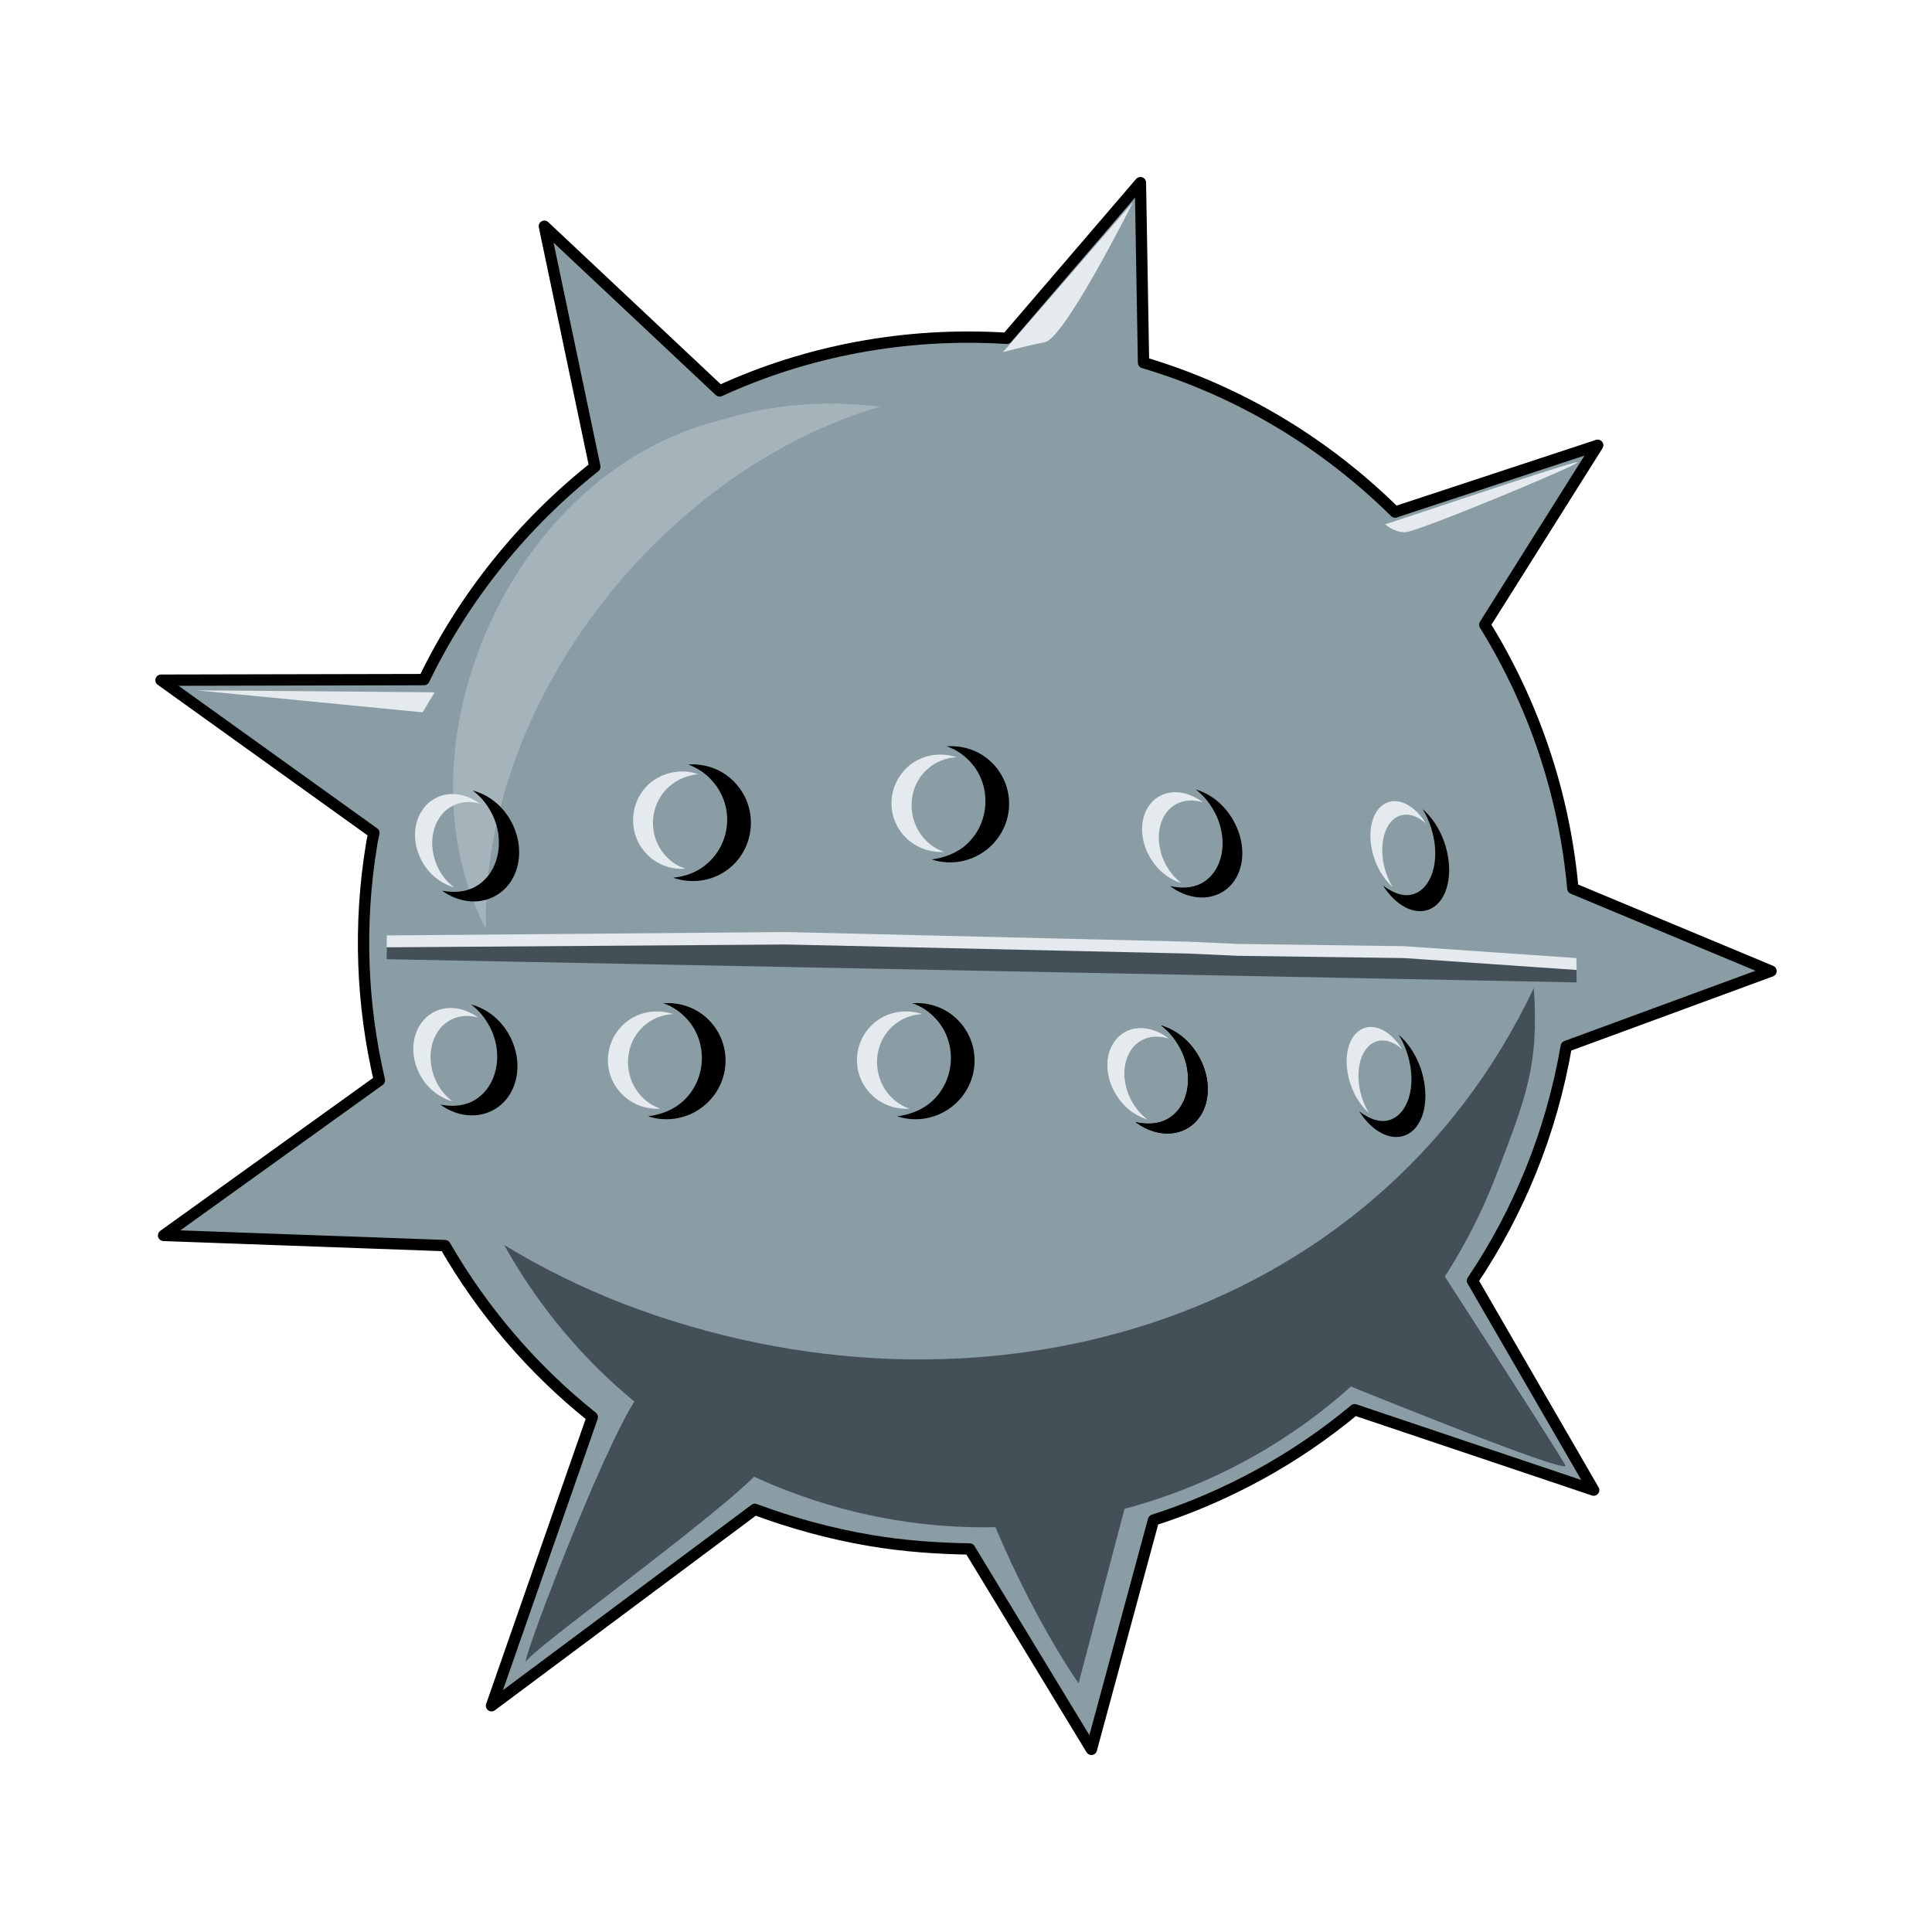 <svg:svg xmlns:dc="http://purl.org/dc/elements/1.1/" xmlns:ns1="http://sodipodi.sourceforge.net/DTD/sodipodi-0.dtd" xmlns:ns2="http://www.inkscape.org/namespaces/inkscape" xmlns:ns4="http://creativecommons.org/ns#" xmlns:rdf="http://www.w3.org/1999/02/22-rdf-syntax-ns#" xmlns:svg="http://www.w3.org/2000/svg" height="341.34" id="svg3353" version="1.0" viewBox="-27.444 -31.236 341.34 341.34" width="341.34" ns1:docname="sea_mine.svg" ns1:version="0.32" ns2:export-filename="/home/roger/mis-dibujos/open/sea_mine.png" ns2:export-xdpi="90" ns2:export-ydpi="90" ns2:output_extension="org.inkscape.output.svg.inkscape" ns2:version="0.46">
  <ns1:namedview bordercolor="#666666" borderopacity="1.0" id="base" pagecolor="#ffffff" showgrid="false" showguides="true" ns2:current-layer="g6770" ns2:cx="59.288094" ns2:cy="70.070044" ns2:document-units="px" ns2:guide-bbox="true" ns2:pageopacity="0.0" ns2:pageshadow="2" ns2:window-height="944" ns2:window-width="1272" ns2:window-x="0" ns2:window-y="0" ns2:zoom="0.5" />
  <svg:g id="layer1" transform="translate(-26.099 -55.866)" ns2:groupmode="layer" ns2:label="Capa 1">
    <svg:g id="g6770" transform="translate(-242.12 -1231.2)">
      <svg:path d="m442.26 1288.1l-23.6 27.5h-0.08c-17.86-1.1-35.17 2.2-50.66 9.3l-30.97-29.1 8.92 42.5c-12.61 10-23.02 22.8-30.18 37.6l-46.47 0.1 37.62 27c-0.12 0.6-0.29 1.2-0.39 1.9-2.38 14.3-1.75 28.5 1.36 41.8l-38.13 27.4 49.72 1.8c6.69 11.6 15.5 21.9 26.02 30.3l-17.81 51 46.53-34.7c6.49 2.4 13.3 4.3 20.41 5.5 5.88 1 11.76 1.4 17.54 1.5l21.51 35.4 10.97-40.5c13.04-4.2 25.08-10.8 35.54-19.5l42.23 14.2-21.41-37c8.14-12.1 13.93-26.1 16.57-41.4l36.17-13.3-35.01-14.6c-1.51-16.8-6.97-32.7-15.56-46.6l19.95-31.7-35.8 11.8c-12.16-12-27.26-21.3-44.44-26.4l-0.55-31.8z" id="path6661" style="stroke-linejoin:round;stroke:#000000;stroke-width:2;fill:#8a9da5" ns1:nodetypes="cccccccccsccccccscccccccccccccc" />
      <svg:path d="m511.76 1430.4c-28.18 59.5-98.33 79.7-160.79 55.8-7.49-2.9-14.52-6.4-21.11-10.4 10.67 19.2 27.89 34.9 50 43.4 49.99 19.2 106.12-5.8 125.29-55.8 5.23-13.7 7.56-19.3 6.61-33z" id="path6673" style="fill:#445057" ns1:nodetypes="cscssc" />
      <svg:path d="m368.32 1330c-37.77 9.2-58.27 58.2-41.72 89.9-0.6-42.1 33.11-81.7 69.68-92.2-9.34-1.2-18.95-0.5-27.96 2.3z" id="path6678" style="opacity:.309;fill:#e4eaed" />
      <svg:path d="m362.38 1390.9c1.56 0.6 3.04 1.5 4.23 2.9 3.8 4.2 3.46 10.7-0.77 14.5-1.76 1.6-3.94 2.4-6.14 2.6 3.44 1.2 7.43 0.6 10.33-2 4.23-3.8 4.57-10.4 0.77-14.6-2.21-2.5-5.36-3.6-8.42-3.4z" id="path6725" style="fill:#000000" />
      <svg:g id="g3490" transform="matrix(1.768 -1.591 1.591 1.768 -2577.4 -478.98)">
        <svg:path d="m379.63 1423.1c0.34 0.6 0.53 1.3 0.53 2.1 0 2.3-1.94 4.3-4.33 4.3-1 0-1.92-0.4-2.65-0.9 0.74 1.3 2.17 2.2 3.81 2.2 2.39 0 4.33-1.9 4.33-4.3 0-1.4-0.67-2.6-1.69-3.4z" id="path6737" style="fill:#000000" />
        <svg:path d="m374.24 1428.8c-0.28-0.5-0.44-1.1-0.44-1.7 0-2 1.62-3.7 3.62-3.7 0.84 0 1.61 0.3 2.22 0.8-0.62-1.1-1.81-1.9-3.18-1.9-2.01 0-3.63 1.6-3.63 3.6 0 1.2 0.56 2.2 1.41 2.9z" id="path3472" style="fill:#e4eaed" />
      </svg:g>
      <svg:path d="m361.89 1409.3c-1.32-0.4-2.55-1.2-3.55-2.3-3.18-3.6-2.89-9 0.65-12.2 1.47-1.3 3.3-2 5.14-2.2-2.88-1-6.22-0.4-8.65 1.7-3.54 3.2-3.83 8.7-0.64 12.2 1.85 2.1 4.48 3 7.05 2.8z" id="path3474" style="fill:#e4eaed" />
      <svg:path d="m309.12 1421.1l-0.03 2.1 210.24 4.1-0.04-2.2-30.41-2.1-29.46-0.4-8.72-0.4-71-1.7-70.58 0.6z" id="path3468" style="fill:#e4eaed" ns1:nodetypes="ccccccccc" />
      <svg:g id="g3494" transform="matrix(1.768 -1.591 1.591 1.768 -2533.4 -478.98)">
        <svg:path d="m379.63 1423.1c0.34 0.6 0.53 1.3 0.53 2.1 0 2.3-1.94 4.3-4.33 4.3-1 0-1.92-0.4-2.65-0.9 0.74 1.3 2.17 2.2 3.81 2.2 2.39 0 4.33-1.9 4.33-4.3 0-1.4-0.67-2.6-1.69-3.4z" id="path3496" style="fill:#000000" />
        <svg:path d="m374.24 1428.8c-0.28-0.5-0.44-1.1-0.44-1.7 0-2 1.62-3.7 3.62-3.7 0.84 0 1.61 0.3 2.22 0.8-0.62-1.1-1.81-1.9-3.18-1.9-2.01 0-3.63 1.6-3.63 3.6 0 1.2 0.56 2.2 1.41 2.9z" id="path3498" style="fill:#e4eaed" />
      </svg:g>
      <svg:g id="g3500" transform="matrix(1.791 -.952 1.116 2.1 -1944.1 -1193.8)">
        <svg:path d="m379.63 1423.1c0.34 0.6 0.53 1.3 0.53 2.1 0 2.3-1.94 4.3-4.33 4.3-1 0-1.92-0.4-2.65-0.9 0.74 1.3 2.17 2.2 3.81 2.2 2.39 0 4.33-1.9 4.33-4.3 0-1.4-0.67-2.6-1.69-3.4z" id="path3502" style="fill:#000000" />
        <svg:path d="m374.24 1428.8c-0.28-0.5-0.44-1.1-0.44-1.7 0-2 1.62-3.7 3.62-3.7 0.84 0 1.61 0.3 2.22 0.8-0.62-1.1-1.81-1.9-3.18-1.9-2.01 0-3.63 1.6-3.63 3.6 0 1.2 0.56 2.2 1.41 2.9z" id="path3504" style="fill:#e4eaed" />
      </svg:g>
      <svg:g id="g3506" transform="matrix(1.791 -.952 1.116 2.1 -1943.8 -1231.6)">
        <svg:path d="m379.63 1423.1c0.34 0.6 0.53 1.3 0.53 2.1 0 2.3-1.94 4.3-4.33 4.3-1 0-1.92-0.4-2.65-0.9 0.74 1.3 2.17 2.2 3.81 2.2 2.39 0 4.33-1.9 4.33-4.3 0-1.4-0.67-2.6-1.69-3.4z" id="path3508" style="fill:#000000" />
        <svg:path d="m374.24 1428.8c-0.28-0.5-0.44-1.1-0.44-1.7 0-2 1.62-3.7 3.62-3.7 0.84 0 1.61 0.3 2.22 0.8-0.62-1.1-1.81-1.9-3.18-1.9-2.01 0-3.63 1.6-3.63 3.6 0 1.2 0.56 2.2 1.41 2.9z" id="path3510" style="fill:#e4eaed" />
      </svg:g>
      <svg:g id="g3512" transform="matrix(1.768 -1.591 1.591 1.768 -2527.3 -524.36)">
        <svg:path d="m379.63 1423.1c0.34 0.6 0.53 1.3 0.53 2.1 0 2.3-1.94 4.3-4.33 4.3-1 0-1.92-0.4-2.65-0.9 0.74 1.3 2.17 2.2 3.81 2.2 2.39 0 4.33-1.9 4.33-4.3 0-1.4-0.67-2.6-1.69-3.4z" id="path3514" style="fill:#000000" />
        <svg:path d="m374.24 1428.8c-0.28-0.5-0.44-1.1-0.44-1.7 0-2 1.62-3.7 3.62-3.7 0.84 0 1.61 0.3 2.22 0.8-0.62-1.1-1.81-1.9-3.18-1.9-2.01 0-3.63 1.6-3.63 3.6 0 1.2 0.56 2.2 1.41 2.9z" id="path3516" style="fill:#e4eaed" />
      </svg:g>
      <svg:g id="g3518" transform="matrix(1.678 -.873 1.143 2.079 -1817.7 -1190.2)">
        <svg:path d="m379.63 1423.1c0.34 0.6 0.53 1.3 0.53 2.1 0 2.3-1.94 4.3-4.33 4.3-1 0-1.92-0.4-2.65-0.9 0.74 1.3 2.17 2.2 3.81 2.2 2.39 0 4.33-1.9 4.33-4.3 0-1.4-0.67-2.6-1.69-3.4z" id="path3520" style="fill:#000000" />
        <svg:path d="m374.24 1428.8c-0.28-0.5-0.44-1.1-0.44-1.7 0-2 1.62-3.7 3.62-3.7 0.84 0 1.61 0.3 2.22 0.8-0.62-1.1-1.81-1.9-3.18-1.9-2.01 0-3.63 1.6-3.63 3.6 0 1.2 0.56 2.2 1.41 2.9z" id="path3522" style="fill:#e4eaed" />
      </svg:g>
      <svg:g id="g3524" transform="matrix(1.678 -.873 1.143 2.079 -1817.7 -1190.2)">
        <svg:path d="m379.63 1423.1c0.34 0.6 0.53 1.3 0.53 2.1 0 2.3-1.94 4.3-4.33 4.3-1 0-1.92-0.4-2.65-0.9 0.74 1.3 2.17 2.2 3.81 2.2 2.39 0 4.33-1.9 4.33-4.3 0-1.4-0.67-2.6-1.69-3.4z" id="path3526" style="fill:#000000" />
        <svg:path d="m374.24 1428.8c-0.28-0.5-0.44-1.1-0.44-1.7 0-2 1.62-3.7 3.62-3.7 0.84 0 1.61 0.3 2.22 0.8-0.62-1.1-1.81-1.9-3.18-1.9-2.01 0-3.63 1.6-3.63 3.6 0 1.2 0.56 2.2 1.41 2.9z" id="path3528" style="fill:#e4eaed" />
      </svg:g>
      <svg:g id="g3530" transform="matrix(1.678 -.873 1.143 2.079 -1811.6 -1231.9)">
        <svg:path d="m379.63 1423.1c0.34 0.6 0.53 1.3 0.53 2.1 0 2.3-1.94 4.3-4.33 4.3-1 0-1.92-0.4-2.65-0.9 0.74 1.3 2.17 2.2 3.81 2.2 2.39 0 4.33-1.9 4.33-4.3 0-1.4-0.67-2.6-1.69-3.4z" id="path3532" style="fill:#000000" />
        <svg:path d="m374.24 1428.8c-0.28-0.5-0.44-1.1-0.44-1.7 0-2 1.62-3.7 3.62-3.7 0.84 0 1.61 0.3 2.22 0.8-0.62-1.1-1.81-1.9-3.18-1.9-2.01 0-3.63 1.6-3.63 3.6 0 1.2 0.56 2.2 1.41 2.9z" id="path3534" style="fill:#e4eaed" />
      </svg:g>
      <svg:g id="g3542" transform="matrix(1.523 -.139 .517 2.292 -826.01 -1770.3)">
        <svg:path d="m379.63 1423.1c0.34 0.6 0.53 1.3 0.53 2.1 0 2.3-1.94 4.3-4.33 4.3-1 0-1.92-0.4-2.65-0.9 0.74 1.3 2.17 2.2 3.81 2.2 2.39 0 4.33-1.9 4.33-4.3 0-1.4-0.67-2.6-1.69-3.4z" id="path3544" style="fill:#000000" />
        <svg:path d="m374.24 1428.8c-0.28-0.5-0.44-1.1-0.44-1.7 0-2 1.62-3.7 3.62-3.7 0.84 0 1.61 0.3 2.22 0.8-0.62-1.1-1.81-1.9-3.18-1.9-2.01 0-3.63 1.6-3.63 3.6 0 1.2 0.56 2.2 1.41 2.9z" id="path3546" style="fill:#e4eaed" />
      </svg:g>
      <svg:g id="g3548" transform="matrix(1.523 -.139 .517 2.292 -821.81 -1810.2)">
        <svg:path d="m379.63 1423.1c0.34 0.6 0.53 1.3 0.53 2.1 0 2.3-1.94 4.3-4.33 4.3-1 0-1.92-0.4-2.65-0.9 0.74 1.3 2.17 2.2 3.81 2.2 2.39 0 4.33-1.9 4.33-4.3 0-1.4-0.67-2.6-1.69-3.4z" id="path3550" style="fill:#000000" />
        <svg:path d="m374.24 1428.8c-0.28-0.5-0.44-1.1-0.44-1.7 0-2 1.62-3.7 3.62-3.7 0.84 0 1.61 0.3 2.22 0.8-0.62-1.1-1.81-1.9-3.18-1.9-2.01 0-3.63 1.6-3.63 3.6 0 1.2 0.56 2.2 1.41 2.9z" id="path3552" style="fill:#e4eaed" />
      </svg:g>
      <svg:path d="m13.5 145.93c-6 8.5-21.5 49.5-19.5 46.5s45.5-34 42.5-36-21.5-10-23-10.5z" id="path5580" style="fill:#445057" transform="translate(339.84 1356.8)" />
      <svg:path d="m73.5 160.43c8 22 18 36 18 36l10-38-25.5 2" id="path5582" style="fill:#445057" transform="translate(339.84 1356.8)" />
      <svg:path d="m134.5 141.93s44 18 43 16-23-36-23-36l-20 20z" id="path5584" style="fill:#445057" transform="translate(339.84 1356.8)" />
      <svg:path d="m78.135-38.758s3.889-1.06 7.425-1.767c3.535-0.707 15.56-24.749 15.56-24.749l-22.985 26.516z" id="path5586" style="fill:#e4eaed" transform="translate(339.84 1356.8)" />
      <svg:path d="m145.66-8.352s1.42 1.414 3.54 1.414 31.82-12.374 30.41-12.374c-1.42 0-33.59 10.96-33.95 10.96z" id="path5588" style="fill:#e4eaed" transform="translate(339.84 1356.8)" />
      <svg:path d="m-64.347 20.993c2.829 0 42.073 0.354 42.073 0.354l-2.121 3.535-39.952-3.889z" id="path5590" style="fill:#e4eaed" transform="translate(339.84 1356.8)" />
      <svg:path d="m309.12 1423.2l-0.03 2.1 210.24 4.1-0.04-2.2-30.41-2.1-29.46-0.4-8.72-0.4-71-1.6-70.58 0.5z" id="path5592" style="fill:#445057" ns1:nodetypes="ccccccccc" />
    </svg:g>
  </svg:g>
</svg:svg>
